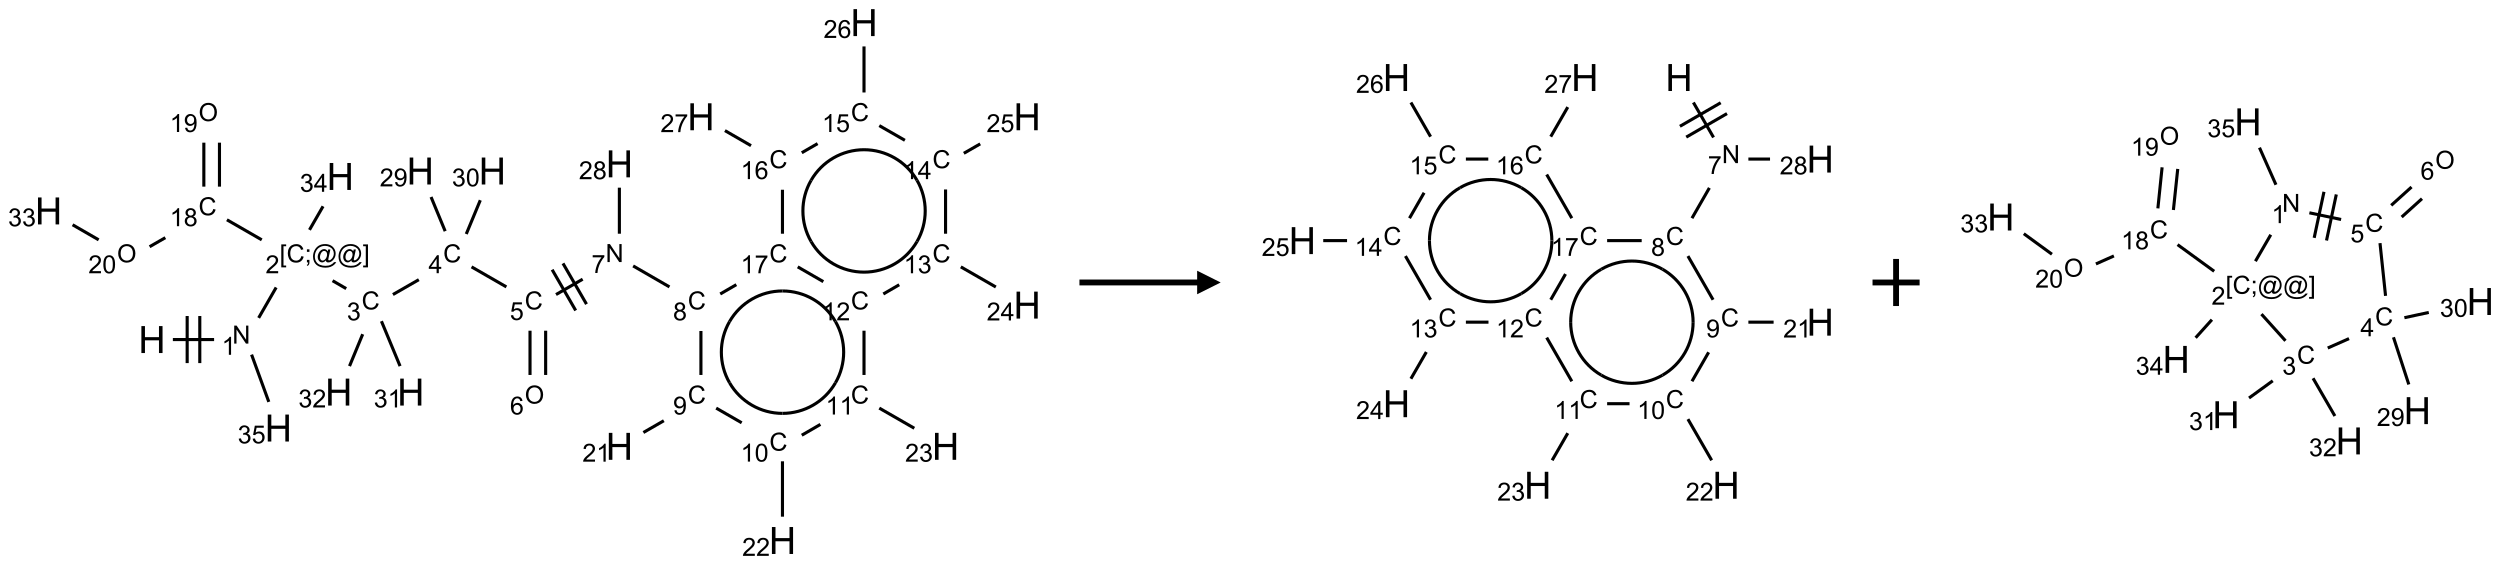 <?xml version="1.0" encoding="UTF-8"?>
<svg xmlns="http://www.w3.org/2000/svg" xmlns:xlink="http://www.w3.org/1999/xlink" width="1062" height="240" viewBox="0 0 1062 240">
<defs>
<g>
<g id="glyph-0-0">
<path d="M 2 0 L 2 -10 L 10 -10 L 10 0 Z M 2.25 -0.25 L 9.75 -0.25 L 9.75 -9.75 L 2.25 -9.75 Z M 2.25 -0.25 "/>
</g>
<g id="glyph-0-1">
<path d="M 1.281 0 L 1.281 -11.453 L 2.797 -11.453 L 2.797 -6.75 L 8.75 -6.75 L 8.75 -11.453 L 10.266 -11.453 L 10.266 0 L 8.75 0 L 8.75 -5.398 L 2.797 -5.398 L 2.797 0 Z M 1.281 0 "/>
</g>
<g id="glyph-1-0">
<path d="M 1.332 0 L 1.332 -6.668 L 6.668 -6.668 L 6.668 0 Z M 1.5 -0.168 L 6.5 -0.168 L 6.5 -6.5 L 1.5 -6.5 Z M 1.5 -0.168 "/>
</g>
<g id="glyph-1-1">
<path d="M 0.812 0 L 0.812 -7.637 L 1.848 -7.637 L 5.859 -1.641 L 5.859 -7.637 L 6.828 -7.637 L 6.828 0 L 5.793 0 L 1.781 -6 L 1.781 0 Z M 0.812 0 "/>
</g>
<g id="glyph-1-2">
<path d="M 3.973 0 L 3.035 0 L 3.035 -5.973 C 2.809 -5.758 2.516 -5.543 2.148 -5.328 C 1.781 -5.113 1.453 -4.953 1.16 -4.844 L 1.16 -5.75 C 1.684 -5.996 2.145 -6.297 2.535 -6.645 C 2.93 -6.996 3.207 -7.336 3.371 -7.668 L 3.973 -7.668 Z M 3.973 0 "/>
</g>
<g id="glyph-1-3">
<path d="M 0.723 2.121 L 0.723 -7.637 L 2.793 -7.637 L 2.793 -6.859 L 1.66 -6.859 L 1.66 1.344 L 2.793 1.344 L 2.793 2.121 Z M 0.723 2.121 "/>
</g>
<g id="glyph-1-4">
<path d="M 6.27 -2.676 L 7.281 -2.422 C 7.07 -1.594 6.688 -0.961 6.137 -0.523 C 5.586 -0.086 4.914 0.129 4.121 0.129 C 3.297 0.129 2.629 -0.039 2.113 -0.371 C 1.598 -0.707 1.203 -1.191 0.934 -1.828 C 0.664 -2.465 0.531 -3.145 0.531 -3.875 C 0.531 -4.672 0.684 -5.363 0.988 -5.957 C 1.293 -6.547 1.723 -6.996 2.285 -7.305 C 2.844 -7.613 3.461 -7.766 4.137 -7.766 C 4.898 -7.766 5.543 -7.57 6.062 -7.184 C 6.582 -6.793 6.945 -6.246 7.152 -5.543 L 6.156 -5.309 C 5.98 -5.863 5.723 -6.266 5.387 -6.52 C 5.051 -6.773 4.625 -6.902 4.113 -6.902 C 3.527 -6.902 3.039 -6.762 2.645 -6.48 C 2.25 -6.199 1.973 -5.82 1.812 -5.348 C 1.652 -4.871 1.574 -4.383 1.574 -3.879 C 1.574 -3.23 1.668 -2.664 1.855 -2.18 C 2.047 -1.695 2.34 -1.332 2.738 -1.094 C 3.137 -0.855 3.57 -0.734 4.035 -0.734 C 4.602 -0.734 5.082 -0.898 5.473 -1.223 C 5.867 -1.551 6.133 -2.035 6.27 -2.676 Z M 6.27 -2.676 "/>
</g>
<g id="glyph-1-5">
<path d="M 0.949 -4.465 L 0.949 -5.531 L 2.016 -5.531 L 2.016 -4.465 Z M 0.949 0 L 0.949 -1.066 L 2.016 -1.066 L 2.016 0 C 2.016 0.391 1.945 0.711 1.809 0.949 C 1.668 1.191 1.449 1.379 1.145 1.512 L 0.887 1.109 C 1.082 1.023 1.23 0.895 1.324 0.727 C 1.418 0.559 1.469 0.316 1.48 0 Z M 0.949 0 "/>
</g>
<g id="glyph-1-6">
<path d="M 6.047 -0.848 C 5.82 -0.59 5.57 -0.379 5.289 -0.223 C 5.008 -0.062 4.73 0.016 4.449 0.016 C 4.141 0.016 3.84 -0.074 3.547 -0.254 C 3.254 -0.434 3.02 -0.715 2.836 -1.09 C 2.652 -1.465 2.562 -1.875 2.562 -2.324 C 2.562 -2.875 2.703 -3.43 2.988 -3.98 C 3.27 -4.535 3.621 -4.953 4.043 -5.23 C 4.461 -5.508 4.871 -5.645 5.266 -5.645 C 5.566 -5.645 5.855 -5.566 6.129 -5.41 C 6.402 -5.25 6.641 -5.012 6.84 -4.688 L 7.016 -5.496 L 7.949 -5.496 L 7.199 -2 C 7.094 -1.516 7.043 -1.246 7.043 -1.191 C 7.043 -1.098 7.078 -1.02 7.148 -0.949 C 7.219 -0.883 7.305 -0.848 7.406 -0.848 C 7.59 -0.848 7.832 -0.953 8.129 -1.168 C 8.527 -1.445 8.84 -1.816 9.07 -2.285 C 9.301 -2.75 9.418 -3.234 9.418 -3.73 C 9.418 -4.309 9.27 -4.852 8.973 -5.355 C 8.676 -5.859 8.23 -6.262 7.645 -6.562 C 7.055 -6.863 6.406 -7.016 5.691 -7.016 C 4.879 -7.016 4.137 -6.824 3.465 -6.445 C 2.793 -6.066 2.273 -5.52 1.902 -4.809 C 1.535 -4.098 1.348 -3.34 1.348 -2.527 C 1.348 -1.676 1.535 -0.941 1.902 -0.328 C 2.273 0.285 2.809 0.742 3.508 1.035 C 4.207 1.328 4.984 1.473 5.832 1.473 C 6.742 1.473 7.504 1.32 8.121 1.016 C 8.734 0.711 9.195 0.34 9.5 -0.098 L 10.441 -0.098 C 10.266 0.266 9.961 0.637 9.531 1.016 C 9.102 1.395 8.59 1.695 7.996 1.914 C 7.402 2.133 6.688 2.246 5.848 2.246 C 5.078 2.246 4.367 2.145 3.715 1.949 C 3.066 1.75 2.512 1.453 2.051 1.055 C 1.594 0.656 1.25 0.199 1.016 -0.316 C 0.723 -0.973 0.578 -1.684 0.578 -2.441 C 0.578 -3.289 0.75 -4.098 1.098 -4.863 C 1.523 -5.805 2.125 -6.527 2.902 -7.027 C 3.684 -7.527 4.629 -7.777 5.738 -7.777 C 6.602 -7.777 7.375 -7.602 8.059 -7.246 C 8.746 -6.895 9.285 -6.371 9.684 -5.672 C 10.02 -5.07 10.188 -4.418 10.188 -3.715 C 10.188 -2.707 9.832 -1.812 9.125 -1.031 C 8.492 -0.328 7.801 0.02 7.051 0.02 C 6.812 0.02 6.617 -0.016 6.473 -0.09 C 6.324 -0.16 6.215 -0.266 6.145 -0.402 C 6.102 -0.488 6.066 -0.637 6.047 -0.848 Z M 3.527 -2.262 C 3.527 -1.785 3.641 -1.414 3.863 -1.152 C 4.09 -0.887 4.348 -0.754 4.641 -0.754 C 4.836 -0.754 5.039 -0.812 5.254 -0.93 C 5.469 -1.047 5.676 -1.219 5.871 -1.449 C 6.066 -1.676 6.23 -1.969 6.355 -2.32 C 6.48 -2.672 6.543 -3.027 6.543 -3.379 C 6.543 -3.852 6.426 -4.219 6.191 -4.48 C 5.957 -4.738 5.672 -4.871 5.332 -4.871 C 5.109 -4.871 4.902 -4.812 4.707 -4.699 C 4.512 -4.586 4.32 -4.406 4.137 -4.156 C 3.953 -3.906 3.805 -3.602 3.691 -3.246 C 3.582 -2.887 3.527 -2.559 3.527 -2.262 Z M 3.527 -2.262 "/>
</g>
<g id="glyph-1-7">
<path d="M 2.27 2.121 L 0.203 2.121 L 0.203 1.344 L 1.332 1.344 L 1.332 -6.859 L 0.203 -6.859 L 0.203 -7.637 L 2.27 -7.637 Z M 2.27 2.121 "/>
</g>
<g id="glyph-1-8">
<path d="M 5.371 -0.902 L 5.371 0 L 0.324 0 C 0.316 -0.227 0.352 -0.441 0.434 -0.652 C 0.562 -0.996 0.766 -1.332 1.051 -1.668 C 1.332 -2 1.742 -2.387 2.277 -2.824 C 3.105 -3.504 3.668 -4.043 3.957 -4.441 C 4.25 -4.84 4.395 -5.215 4.395 -5.566 C 4.395 -5.938 4.262 -6.254 3.996 -6.508 C 3.73 -6.762 3.387 -6.891 2.957 -6.891 C 2.508 -6.891 2.145 -6.754 1.875 -6.484 C 1.605 -6.215 1.469 -5.84 1.465 -5.359 L 0.5 -5.457 C 0.566 -6.176 0.812 -6.727 1.246 -7.102 C 1.676 -7.477 2.254 -7.668 2.98 -7.668 C 3.711 -7.668 4.293 -7.465 4.719 -7.059 C 5.145 -6.652 5.359 -6.148 5.359 -5.547 C 5.359 -5.242 5.297 -4.941 5.172 -4.645 C 5.047 -4.352 4.84 -4.039 4.551 -3.715 C 4.262 -3.387 3.777 -2.938 3.105 -2.371 C 2.543 -1.898 2.18 -1.578 2.02 -1.41 C 1.859 -1.242 1.73 -1.07 1.625 -0.902 Z M 5.371 -0.902 "/>
</g>
<g id="glyph-1-9">
<path d="M 0.449 -2.016 L 1.387 -2.141 C 1.492 -1.609 1.676 -1.227 1.934 -0.992 C 2.191 -0.758 2.508 -0.641 2.879 -0.641 C 3.32 -0.641 3.695 -0.793 3.996 -1.098 C 4.301 -1.402 4.453 -1.781 4.453 -2.234 C 4.453 -2.664 4.312 -3.02 4.031 -3.301 C 3.75 -3.578 3.391 -3.719 2.957 -3.719 C 2.781 -3.719 2.562 -3.684 2.297 -3.613 L 2.402 -4.438 C 2.465 -4.43 2.516 -4.426 2.551 -4.426 C 2.949 -4.426 3.312 -4.531 3.629 -4.738 C 3.949 -4.949 4.109 -5.27 4.109 -5.703 C 4.109 -6.047 3.992 -6.332 3.762 -6.559 C 3.527 -6.785 3.227 -6.895 2.859 -6.895 C 2.496 -6.895 2.191 -6.781 1.949 -6.551 C 1.707 -6.324 1.547 -5.98 1.48 -5.52 L 0.543 -5.688 C 0.656 -6.316 0.918 -6.805 1.324 -7.148 C 1.73 -7.492 2.234 -7.668 2.84 -7.668 C 3.254 -7.668 3.641 -7.578 3.988 -7.398 C 4.34 -7.219 4.609 -6.977 4.793 -6.668 C 4.98 -6.359 5.074 -6.031 5.074 -5.684 C 5.074 -5.352 4.984 -5.051 4.809 -4.781 C 4.629 -4.512 4.367 -4.297 4.02 -4.137 C 4.473 -4.031 4.824 -3.816 5.074 -3.488 C 5.324 -3.16 5.449 -2.75 5.449 -2.254 C 5.449 -1.59 5.203 -1.023 4.719 -0.559 C 4.234 -0.098 3.617 0.137 2.875 0.137 C 2.203 0.137 1.648 -0.062 1.207 -0.465 C 0.762 -0.863 0.512 -1.379 0.449 -2.016 Z M 0.449 -2.016 "/>
</g>
<g id="glyph-1-10">
<path d="M 3.449 0 L 3.449 -1.828 L 0.137 -1.828 L 0.137 -2.688 L 3.621 -7.637 L 4.387 -7.637 L 4.387 -2.688 L 5.418 -2.688 L 5.418 -1.828 L 4.387 -1.828 L 4.387 0 Z M 3.449 -2.688 L 3.449 -6.129 L 1.059 -2.688 Z M 3.449 -2.688 "/>
</g>
<g id="glyph-1-11">
<path d="M 0.441 -2 L 1.426 -2.082 C 1.5 -1.605 1.668 -1.242 1.934 -1.004 C 2.199 -0.762 2.52 -0.641 2.895 -0.641 C 3.348 -0.641 3.73 -0.812 4.043 -1.152 C 4.355 -1.492 4.512 -1.941 4.512 -2.504 C 4.512 -3.039 4.359 -3.461 4.059 -3.77 C 3.758 -4.078 3.367 -4.234 2.879 -4.234 C 2.578 -4.234 2.305 -4.164 2.062 -4.027 C 1.82 -3.891 1.629 -3.715 1.488 -3.496 L 0.609 -3.609 L 1.348 -7.531 L 5.145 -7.531 L 5.145 -6.637 L 2.098 -6.637 L 1.688 -4.582 C 2.145 -4.902 2.625 -5.062 3.129 -5.062 C 3.797 -5.062 4.359 -4.832 4.816 -4.371 C 5.277 -3.91 5.504 -3.312 5.504 -2.59 C 5.504 -1.898 5.305 -1.301 4.902 -0.797 C 4.41 -0.18 3.742 0.129 2.895 0.129 C 2.199 0.129 1.633 -0.062 1.195 -0.453 C 0.758 -0.844 0.504 -1.359 0.441 -2 Z M 0.441 -2 "/>
</g>
<g id="glyph-1-12">
<path d="M 0.516 -3.719 C 0.516 -4.984 0.855 -5.977 1.535 -6.695 C 2.215 -7.414 3.094 -7.77 4.172 -7.77 C 4.875 -7.77 5.512 -7.602 6.078 -7.266 C 6.645 -6.93 7.074 -6.461 7.371 -5.855 C 7.668 -5.254 7.816 -4.57 7.816 -3.809 C 7.816 -3.035 7.66 -2.34 7.348 -1.73 C 7.035 -1.117 6.594 -0.656 6.02 -0.34 C 5.449 -0.027 4.828 0.129 4.168 0.129 C 3.449 0.129 2.805 -0.043 2.238 -0.391 C 1.672 -0.738 1.246 -1.211 0.953 -1.812 C 0.66 -2.414 0.516 -3.047 0.516 -3.719 Z M 1.559 -3.703 C 1.559 -2.781 1.805 -2.059 2.301 -1.527 C 2.793 -1 3.414 -0.734 4.16 -0.734 C 4.922 -0.734 5.547 -1 6.039 -1.535 C 6.531 -2.07 6.777 -2.828 6.777 -3.812 C 6.777 -4.434 6.672 -4.977 6.461 -5.441 C 6.25 -5.902 5.945 -6.262 5.539 -6.52 C 5.133 -6.773 4.68 -6.902 4.176 -6.902 C 3.461 -6.902 2.848 -6.656 2.332 -6.164 C 1.816 -5.672 1.559 -4.852 1.559 -3.703 Z M 1.559 -3.703 "/>
</g>
<g id="glyph-1-13">
<path d="M 5.309 -5.766 L 4.375 -5.691 C 4.293 -6.059 4.172 -6.328 4.02 -6.496 C 3.766 -6.762 3.453 -6.895 3.082 -6.895 C 2.785 -6.895 2.523 -6.812 2.297 -6.645 C 2 -6.43 1.77 -6.117 1.598 -5.703 C 1.43 -5.289 1.34 -4.703 1.332 -3.938 C 1.559 -4.281 1.836 -4.535 2.16 -4.703 C 2.488 -4.871 2.828 -4.953 3.188 -4.953 C 3.812 -4.953 4.344 -4.723 4.785 -4.262 C 5.223 -3.801 5.441 -3.207 5.441 -2.48 C 5.441 -2 5.34 -1.555 5.133 -1.145 C 4.926 -0.73 4.641 -0.418 4.281 -0.199 C 3.922 0.02 3.512 0.129 3.051 0.129 C 2.27 0.129 1.633 -0.156 1.141 -0.73 C 0.648 -1.305 0.402 -2.254 0.402 -3.574 C 0.402 -5.051 0.672 -6.121 1.219 -6.793 C 1.695 -7.375 2.336 -7.668 3.141 -7.668 C 3.742 -7.668 4.234 -7.5 4.617 -7.16 C 5 -6.824 5.23 -6.359 5.309 -5.766 Z M 1.48 -2.473 C 1.48 -2.152 1.547 -1.844 1.684 -1.547 C 1.82 -1.25 2.016 -1.027 2.262 -0.871 C 2.508 -0.719 2.766 -0.641 3.035 -0.641 C 3.434 -0.641 3.773 -0.801 4.059 -1.121 C 4.344 -1.441 4.484 -1.875 4.484 -2.422 C 4.484 -2.949 4.344 -3.367 4.062 -3.668 C 3.781 -3.973 3.426 -4.125 3 -4.125 C 2.578 -4.125 2.219 -3.973 1.922 -3.668 C 1.625 -3.363 1.48 -2.969 1.48 -2.473 Z M 1.48 -2.473 "/>
</g>
<g id="glyph-1-14">
<path d="M 0.504 -6.637 L 0.504 -7.535 L 5.449 -7.535 L 5.449 -6.809 C 4.961 -6.289 4.48 -5.602 4.004 -4.746 C 3.527 -3.887 3.156 -3.004 2.895 -2.098 C 2.707 -1.461 2.59 -0.762 2.535 0 L 1.574 0 C 1.582 -0.602 1.703 -1.328 1.926 -2.176 C 2.152 -3.027 2.477 -3.848 2.898 -4.637 C 3.32 -5.426 3.77 -6.094 4.246 -6.637 Z M 0.504 -6.637 "/>
</g>
<g id="glyph-1-15">
<path d="M 1.887 -4.141 C 1.496 -4.281 1.207 -4.484 1.02 -4.75 C 0.832 -5.016 0.738 -5.328 0.738 -5.699 C 0.738 -6.254 0.938 -6.719 1.34 -7.098 C 1.738 -7.477 2.27 -7.668 2.934 -7.668 C 3.598 -7.668 4.137 -7.473 4.543 -7.086 C 4.949 -6.699 5.152 -6.227 5.152 -5.672 C 5.152 -5.316 5.059 -5.008 4.871 -4.746 C 4.688 -4.484 4.406 -4.281 4.027 -4.141 C 4.496 -3.988 4.852 -3.742 5.098 -3.402 C 5.34 -3.062 5.465 -2.656 5.465 -2.184 C 5.465 -1.531 5.234 -0.98 4.77 -0.535 C 4.309 -0.09 3.703 0.129 2.949 0.129 C 2.195 0.129 1.586 -0.094 1.125 -0.539 C 0.664 -0.984 0.434 -1.543 0.434 -2.207 C 0.434 -2.703 0.559 -3.121 0.809 -3.457 C 1.062 -3.793 1.422 -4.02 1.887 -4.141 Z M 1.699 -5.73 C 1.699 -5.367 1.812 -5.074 2.047 -4.844 C 2.281 -4.613 2.582 -4.5 2.953 -4.5 C 3.312 -4.5 3.609 -4.613 3.84 -4.84 C 4.07 -5.066 4.188 -5.348 4.188 -5.676 C 4.188 -6.02 4.07 -6.309 3.832 -6.543 C 3.594 -6.777 3.297 -6.895 2.941 -6.895 C 2.586 -6.895 2.289 -6.781 2.051 -6.551 C 1.816 -6.324 1.699 -6.047 1.699 -5.73 Z M 1.395 -2.203 C 1.395 -1.938 1.461 -1.676 1.586 -1.426 C 1.711 -1.176 1.902 -0.984 2.152 -0.848 C 2.402 -0.711 2.672 -0.641 2.957 -0.641 C 3.406 -0.641 3.777 -0.785 4.066 -1.074 C 4.359 -1.363 4.504 -1.727 4.504 -2.172 C 4.504 -2.625 4.355 -2.996 4.055 -3.293 C 3.754 -3.586 3.379 -3.734 2.926 -3.734 C 2.484 -3.734 2.121 -3.59 1.832 -3.297 C 1.543 -3.004 1.395 -2.641 1.395 -2.203 Z M 1.395 -2.203 "/>
</g>
<g id="glyph-1-16">
<path d="M 0.582 -1.766 L 1.484 -1.848 C 1.562 -1.426 1.707 -1.117 1.922 -0.926 C 2.137 -0.734 2.414 -0.641 2.75 -0.641 C 3.039 -0.641 3.289 -0.707 3.508 -0.84 C 3.727 -0.973 3.902 -1.148 4.043 -1.367 C 4.18 -1.586 4.297 -1.887 4.391 -2.262 C 4.484 -2.637 4.531 -3.016 4.531 -3.406 C 4.531 -3.449 4.531 -3.512 4.527 -3.594 C 4.34 -3.297 4.082 -3.055 3.758 -2.867 C 3.434 -2.68 3.082 -2.59 2.703 -2.59 C 2.07 -2.59 1.535 -2.816 1.098 -3.277 C 0.66 -3.734 0.441 -4.34 0.441 -5.09 C 0.441 -5.863 0.672 -6.484 1.129 -6.957 C 1.586 -7.43 2.156 -7.668 2.844 -7.668 C 3.34 -7.668 3.793 -7.531 4.207 -7.266 C 4.617 -7 4.93 -6.617 5.145 -6.121 C 5.355 -5.629 5.465 -4.91 5.465 -3.973 C 5.465 -2.996 5.359 -2.223 5.145 -1.645 C 4.934 -1.066 4.617 -0.625 4.199 -0.324 C 3.781 -0.02 3.293 0.129 2.73 0.129 C 2.133 0.129 1.645 -0.035 1.266 -0.367 C 0.887 -0.699 0.66 -1.164 0.582 -1.766 Z M 4.422 -5.137 C 4.422 -5.676 4.277 -6.102 3.992 -6.418 C 3.707 -6.734 3.359 -6.891 2.957 -6.891 C 2.543 -6.891 2.18 -6.719 1.871 -6.379 C 1.562 -6.039 1.406 -5.598 1.406 -5.059 C 1.406 -4.57 1.555 -4.176 1.848 -3.871 C 2.141 -3.566 2.5 -3.418 2.934 -3.418 C 3.367 -3.418 3.723 -3.57 4.004 -3.871 C 4.281 -4.176 4.422 -4.598 4.422 -5.137 Z M 4.422 -5.137 "/>
</g>
<g id="glyph-1-17">
<path d="M 0.441 -3.766 C 0.441 -4.668 0.535 -5.395 0.723 -5.945 C 0.906 -6.496 1.184 -6.922 1.551 -7.219 C 1.918 -7.516 2.375 -7.668 2.934 -7.668 C 3.344 -7.668 3.703 -7.586 4.012 -7.418 C 4.32 -7.254 4.574 -7.016 4.777 -6.707 C 4.977 -6.395 5.137 -6.016 5.25 -5.57 C 5.363 -5.125 5.422 -4.523 5.422 -3.766 C 5.422 -2.871 5.328 -2.148 5.145 -1.598 C 4.961 -1.047 4.688 -0.621 4.32 -0.32 C 3.953 -0.02 3.492 0.129 2.934 0.129 C 2.195 0.129 1.617 -0.133 1.199 -0.66 C 0.695 -1.297 0.441 -2.332 0.441 -3.766 Z M 1.406 -3.766 C 1.406 -2.512 1.555 -1.68 1.848 -1.262 C 2.141 -0.848 2.5 -0.641 2.934 -0.641 C 3.363 -0.641 3.727 -0.848 4.02 -1.266 C 4.312 -1.684 4.457 -2.516 4.457 -3.766 C 4.457 -5.023 4.312 -5.859 4.02 -6.27 C 3.727 -6.684 3.359 -6.891 2.922 -6.891 C 2.492 -6.891 2.148 -6.707 1.891 -6.344 C 1.566 -5.879 1.406 -5.02 1.406 -3.766 Z M 1.406 -3.766 "/>
</g>
</g>
</defs>
<path fill="none" stroke-width="0.033" stroke-linecap="butt" stroke-linejoin="miter" stroke="rgb(0%, 0%, 0%)" stroke-opacity="1" stroke-miterlimit="10" d="M 1.32 3.366 L 1.758 3.366 " transform="matrix(40, 0, 0, 40, 20.631, 9.604)"/>
<path fill="none" stroke-width="0.033" stroke-linecap="butt" stroke-linejoin="miter" stroke="rgb(0%, 0%, 0%)" stroke-opacity="1" stroke-miterlimit="10" d="M 1.606 3.616 L 1.606 3.116 " transform="matrix(40, 0, 0, 40, 20.631, 9.604)"/>
<path fill="none" stroke-width="0.033" stroke-linecap="butt" stroke-linejoin="miter" stroke="rgb(0%, 0%, 0%)" stroke-opacity="1" stroke-miterlimit="10" d="M 1.472 3.616 L 1.472 3.116 " transform="matrix(40, 0, 0, 40, 20.631, 9.604)"/>
<path fill="none" stroke-width="0.033" stroke-linecap="butt" stroke-linejoin="miter" stroke="rgb(0%, 0%, 0%)" stroke-opacity="1" stroke-miterlimit="10" d="M 2.231 3.136 L 2.417 2.813 " transform="matrix(40, 0, 0, 40, 20.631, 9.604)"/>
<path fill="none" stroke-width="0.033" stroke-linecap="butt" stroke-linejoin="miter" stroke="rgb(0%, 0%, 0%)" stroke-opacity="1" stroke-miterlimit="10" d="M 3.016 2.741 L 3.161 2.825 " transform="matrix(40, 0, 0, 40, 20.631, 9.604)"/>
<path fill="none" stroke-width="0.033" stroke-linecap="butt" stroke-linejoin="miter" stroke="rgb(0%, 0%, 0%)" stroke-opacity="1" stroke-miterlimit="10" d="M 3.657 2.888 L 3.932 2.73 " transform="matrix(40, 0, 0, 40, 20.631, 9.604)"/>
<path fill="none" stroke-width="0.033" stroke-linecap="butt" stroke-linejoin="miter" stroke="rgb(0%, 0%, 0%)" stroke-opacity="1" stroke-miterlimit="10" d="M 4.492 2.594 L 4.862 2.807 " transform="matrix(40, 0, 0, 40, 20.631, 9.604)"/>
<path fill="none" stroke-width="0.033" stroke-linecap="butt" stroke-linejoin="miter" stroke="rgb(0%, 0%, 0%)" stroke-opacity="1" stroke-miterlimit="10" d="M 5.113 3.272 L 5.113 3.742 " transform="matrix(40, 0, 0, 40, 20.631, 9.604)"/>
<path fill="none" stroke-width="0.033" stroke-linecap="butt" stroke-linejoin="miter" stroke="rgb(0%, 0%, 0%)" stroke-opacity="1" stroke-miterlimit="10" d="M 5.279 3.272 L 5.279 3.742 " transform="matrix(40, 0, 0, 40, 20.631, 9.604)"/>
<path fill="none" stroke-width="0.033" stroke-linecap="butt" stroke-linejoin="miter" stroke="rgb(0%, 0%, 0%)" stroke-opacity="1" stroke-miterlimit="10" d="M 5.389 2.888 L 5.672 2.725 " transform="matrix(40, 0, 0, 40, 20.631, 9.604)"/>
<path fill="none" stroke-width="0.033" stroke-linecap="butt" stroke-linejoin="miter" stroke="rgb(0%, 0%, 0%)" stroke-opacity="1" stroke-miterlimit="10" d="M 5.713 2.99 L 5.463 2.557 " transform="matrix(40, 0, 0, 40, 20.631, 9.604)"/>
<path fill="none" stroke-width="0.033" stroke-linecap="butt" stroke-linejoin="miter" stroke="rgb(0%, 0%, 0%)" stroke-opacity="1" stroke-miterlimit="10" d="M 5.598 3.057 L 5.348 2.624 " transform="matrix(40, 0, 0, 40, 20.631, 9.604)"/>
<path fill="none" stroke-width="0.033" stroke-linecap="butt" stroke-linejoin="miter" stroke="rgb(0%, 0%, 0%)" stroke-opacity="1" stroke-miterlimit="10" d="M 6.208 2.584 L 6.594 2.807 " transform="matrix(40, 0, 0, 40, 20.631, 9.604)"/>
<path fill="none" stroke-width="0.033" stroke-linecap="butt" stroke-linejoin="miter" stroke="rgb(0%, 0%, 0%)" stroke-opacity="1" stroke-miterlimit="10" d="M 6.928 3.275 L 6.928 3.742 " transform="matrix(40, 0, 0, 40, 20.631, 9.604)"/>
<path fill="none" stroke-width="0.033" stroke-linecap="butt" stroke-linejoin="miter" stroke="rgb(0%, 0%, 0%)" stroke-opacity="1" stroke-miterlimit="10" d="M 6.534 4.228 L 6.317 4.353 " transform="matrix(40, 0, 0, 40, 20.631, 9.604)"/>
<path fill="none" stroke-width="0.033" stroke-linecap="butt" stroke-linejoin="miter" stroke="rgb(0%, 0%, 0%)" stroke-opacity="1" stroke-miterlimit="10" d="M 7.09 4.094 L 7.361 4.25 " transform="matrix(40, 0, 0, 40, 20.631, 9.604)"/>
<path fill="none" stroke-width="0.033" stroke-linecap="butt" stroke-linejoin="miter" stroke="rgb(0%, 0%, 0%)" stroke-opacity="1" stroke-miterlimit="10" d="M 7.794 4.659 L 7.794 5.247 " transform="matrix(40, 0, 0, 40, 20.631, 9.604)"/>
<path fill="none" stroke-width="0.033" stroke-linecap="butt" stroke-linejoin="miter" stroke="rgb(0%, 0%, 0%)" stroke-opacity="1" stroke-miterlimit="10" d="M 7.999 4.382 L 8.197 4.267 " transform="matrix(40, 0, 0, 40, 20.631, 9.604)"/>
<path fill="none" stroke-width="0.033" stroke-linecap="butt" stroke-linejoin="miter" stroke="rgb(0%, 0%, 0%)" stroke-opacity="1" stroke-miterlimit="10" d="M 8.822 4.094 L 9.194 4.308 " transform="matrix(40, 0, 0, 40, 20.631, 9.604)"/>
<path fill="none" stroke-width="0.033" stroke-linecap="butt" stroke-linejoin="miter" stroke="rgb(0%, 0%, 0%)" stroke-opacity="1" stroke-miterlimit="10" d="M 8.66 3.742 L 8.66 3.272 " transform="matrix(40, 0, 0, 40, 20.631, 9.604)"/>
<path fill="none" stroke-width="0.033" stroke-linecap="butt" stroke-linejoin="miter" stroke="rgb(0%, 0%, 0%)" stroke-opacity="1" stroke-miterlimit="10" d="M 8.865 2.882 L 9.034 2.784 " transform="matrix(40, 0, 0, 40, 20.631, 9.604)"/>
<path fill="none" stroke-width="0.033" stroke-linecap="butt" stroke-linejoin="miter" stroke="rgb(0%, 0%, 0%)" stroke-opacity="1" stroke-miterlimit="10" d="M 9.688 2.594 L 10.06 2.808 " transform="matrix(40, 0, 0, 40, 20.631, 9.604)"/>
<path fill="none" stroke-width="0.033" stroke-linecap="butt" stroke-linejoin="miter" stroke="rgb(0%, 0%, 0%)" stroke-opacity="1" stroke-miterlimit="10" d="M 9.526 2.242 L 9.526 1.772 " transform="matrix(40, 0, 0, 40, 20.631, 9.604)"/>
<path fill="none" stroke-width="0.033" stroke-linecap="butt" stroke-linejoin="miter" stroke="rgb(0%, 0%, 0%)" stroke-opacity="1" stroke-miterlimit="10" d="M 9.72 1.388 L 9.894 1.288 " transform="matrix(40, 0, 0, 40, 20.631, 9.604)"/>
<path fill="none" stroke-width="0.033" stroke-linecap="butt" stroke-linejoin="miter" stroke="rgb(0%, 0%, 0%)" stroke-opacity="1" stroke-miterlimit="10" d="M 9.094 1.25 L 8.822 1.094 " transform="matrix(40, 0, 0, 40, 20.631, 9.604)"/>
<path fill="none" stroke-width="0.033" stroke-linecap="butt" stroke-linejoin="miter" stroke="rgb(0%, 0%, 0%)" stroke-opacity="1" stroke-miterlimit="10" d="M 8.66 0.742 L 8.66 0.253 " transform="matrix(40, 0, 0, 40, 20.631, 9.604)"/>
<path fill="none" stroke-width="0.033" stroke-linecap="butt" stroke-linejoin="miter" stroke="rgb(0%, 0%, 0%)" stroke-opacity="1" stroke-miterlimit="10" d="M 8.167 1.285 L 7.999 1.382 " transform="matrix(40, 0, 0, 40, 20.631, 9.604)"/>
<path fill="none" stroke-width="0.033" stroke-linecap="butt" stroke-linejoin="miter" stroke="rgb(0%, 0%, 0%)" stroke-opacity="1" stroke-miterlimit="10" d="M 7.46 1.307 L 7.183 1.147 " transform="matrix(40, 0, 0, 40, 20.631, 9.604)"/>
<path fill="none" stroke-width="0.033" stroke-linecap="butt" stroke-linejoin="miter" stroke="rgb(0%, 0%, 0%)" stroke-opacity="1" stroke-miterlimit="10" d="M 7.794 1.775 L 7.794 2.242 " transform="matrix(40, 0, 0, 40, 20.631, 9.604)"/>
<path fill="none" stroke-width="0.033" stroke-linecap="butt" stroke-linejoin="miter" stroke="rgb(0%, 0%, 0%)" stroke-opacity="1" stroke-miterlimit="10" d="M 7.304 2.783 L 7.133 2.882 " transform="matrix(40, 0, 0, 40, 20.631, 9.604)"/>
<path fill="none" stroke-width="0.033" stroke-linecap="butt" stroke-linejoin="miter" stroke="rgb(0%, 0%, 0%)" stroke-opacity="1" stroke-miterlimit="10" d="M 7.956 2.594 L 8.228 2.751 " transform="matrix(40, 0, 0, 40, 20.631, 9.604)"/>
<path fill="none" stroke-width="0.033" stroke-linecap="butt" stroke-linejoin="miter" stroke="rgb(0%, 0%, 0%)" stroke-opacity="1" stroke-miterlimit="10" d="M 6.062 2.242 L 6.062 1.753 " transform="matrix(40, 0, 0, 40, 20.631, 9.604)"/>
<path fill="none" stroke-width="0.033" stroke-linecap="butt" stroke-linejoin="miter" stroke="rgb(0%, 0%, 0%)" stroke-opacity="1" stroke-miterlimit="10" d="M 4.212 2.215 L 4.062 1.852 " transform="matrix(40, 0, 0, 40, 20.631, 9.604)"/>
<path fill="none" stroke-width="0.033" stroke-linecap="butt" stroke-linejoin="miter" stroke="rgb(0%, 0%, 0%)" stroke-opacity="1" stroke-miterlimit="10" d="M 4.436 2.245 L 4.585 1.886 " transform="matrix(40, 0, 0, 40, 20.631, 9.604)"/>
<path fill="none" stroke-width="0.033" stroke-linecap="butt" stroke-linejoin="miter" stroke="rgb(0%, 0%, 0%)" stroke-opacity="1" stroke-miterlimit="10" d="M 3.535 3.171 L 3.733 3.648 " transform="matrix(40, 0, 0, 40, 20.631, 9.604)"/>
<path fill="none" stroke-width="0.033" stroke-linecap="butt" stroke-linejoin="miter" stroke="rgb(0%, 0%, 0%)" stroke-opacity="1" stroke-miterlimit="10" d="M 3.336 3.309 L 3.196 3.648 " transform="matrix(40, 0, 0, 40, 20.631, 9.604)"/>
<path fill="none" stroke-width="0.033" stroke-linecap="butt" stroke-linejoin="miter" stroke="rgb(0%, 0%, 0%)" stroke-opacity="1" stroke-miterlimit="10" d="M 2.264 2.307 L 1.894 2.094 " transform="matrix(40, 0, 0, 40, 20.631, 9.604)"/>
<path fill="none" stroke-width="0.033" stroke-linecap="butt" stroke-linejoin="miter" stroke="rgb(0%, 0%, 0%)" stroke-opacity="1" stroke-miterlimit="10" d="M 1.815 1.742 L 1.815 1.275 " transform="matrix(40, 0, 0, 40, 20.631, 9.604)"/>
<path fill="none" stroke-width="0.033" stroke-linecap="butt" stroke-linejoin="miter" stroke="rgb(0%, 0%, 0%)" stroke-opacity="1" stroke-miterlimit="10" d="M 1.649 1.742 L 1.649 1.275 " transform="matrix(40, 0, 0, 40, 20.631, 9.604)"/>
<path fill="none" stroke-width="0.033" stroke-linecap="butt" stroke-linejoin="miter" stroke="rgb(0%, 0%, 0%)" stroke-opacity="1" stroke-miterlimit="10" d="M 1.24 2.284 L 1.073 2.38 " transform="matrix(40, 0, 0, 40, 20.631, 9.604)"/>
<path fill="none" stroke-width="0.033" stroke-linecap="butt" stroke-linejoin="miter" stroke="rgb(0%, 0%, 0%)" stroke-opacity="1" stroke-miterlimit="10" d="M 0.532 2.307 L 0.255 2.147 " transform="matrix(40, 0, 0, 40, 20.631, 9.604)"/>
<path fill="none" stroke-width="0.033" stroke-linecap="butt" stroke-linejoin="miter" stroke="rgb(0%, 0%, 0%)" stroke-opacity="1" stroke-miterlimit="10" d="M 2.771 2.201 L 2.915 1.951 " transform="matrix(40, 0, 0, 40, 20.631, 9.604)"/>
<path fill="none" stroke-width="0.033" stroke-linecap="butt" stroke-linejoin="miter" stroke="rgb(0%, 0%, 0%)" stroke-opacity="1" stroke-miterlimit="10" d="M 2.156 3.526 L 2.339 4.028 " transform="matrix(40, 0, 0, 40, 20.631, 9.604)"/>
<path fill="none" stroke-width="0.033" stroke-linecap="butt" stroke-linejoin="miter" stroke="rgb(0%, 0%, 0%)" stroke-opacity="1" stroke-miterlimit="10" d="M 7.232 3.825 C 7.116 3.624 7.116 3.376 7.232 3.175 " transform="matrix(40, 0, 0, 40, 20.631, 9.604)"/>
<path fill="none" stroke-width="0.033" stroke-linecap="butt" stroke-linejoin="miter" stroke="rgb(0%, 0%, 0%)" stroke-opacity="1" stroke-miterlimit="10" d="M 7.794 4.15 C 7.562 4.15 7.348 4.026 7.232 3.825 " transform="matrix(40, 0, 0, 40, 20.631, 9.604)"/>
<path fill="none" stroke-width="0.033" stroke-linecap="butt" stroke-linejoin="miter" stroke="rgb(0%, 0%, 0%)" stroke-opacity="1" stroke-miterlimit="10" d="M 8.357 3.825 C 8.241 4.026 8.026 4.15 7.794 4.15 " transform="matrix(40, 0, 0, 40, 20.631, 9.604)"/>
<path fill="none" stroke-width="0.033" stroke-linecap="butt" stroke-linejoin="miter" stroke="rgb(0%, 0%, 0%)" stroke-opacity="1" stroke-miterlimit="10" d="M 8.357 3.175 C 8.473 3.376 8.473 3.624 8.357 3.825 " transform="matrix(40, 0, 0, 40, 20.631, 9.604)"/>
<path fill="none" stroke-width="0.033" stroke-linecap="butt" stroke-linejoin="miter" stroke="rgb(0%, 0%, 0%)" stroke-opacity="1" stroke-miterlimit="10" d="M 7.794 2.85 C 8.026 2.85 8.241 2.974 8.357 3.175 " transform="matrix(40, 0, 0, 40, 20.631, 9.604)"/>
<path fill="none" stroke-width="0.033" stroke-linecap="butt" stroke-linejoin="miter" stroke="rgb(0%, 0%, 0%)" stroke-opacity="1" stroke-miterlimit="10" d="M 7.232 3.175 C 7.348 2.974 7.562 2.85 7.794 2.85 " transform="matrix(40, 0, 0, 40, 20.631, 9.604)"/>
<path fill="none" stroke-width="0.033" stroke-linecap="butt" stroke-linejoin="miter" stroke="rgb(0%, 0%, 0%)" stroke-opacity="1" stroke-miterlimit="10" d="M 9.223 2.325 C 9.107 2.526 8.892 2.65 8.66 2.65 " transform="matrix(40, 0, 0, 40, 20.631, 9.604)"/>
<path fill="none" stroke-width="0.033" stroke-linecap="butt" stroke-linejoin="miter" stroke="rgb(0%, 0%, 0%)" stroke-opacity="1" stroke-miterlimit="10" d="M 9.223 1.675 C 9.339 1.876 9.339 2.124 9.223 2.325 " transform="matrix(40, 0, 0, 40, 20.631, 9.604)"/>
<path fill="none" stroke-width="0.033" stroke-linecap="butt" stroke-linejoin="miter" stroke="rgb(0%, 0%, 0%)" stroke-opacity="1" stroke-miterlimit="10" d="M 8.66 1.35 C 8.892 1.35 9.107 1.474 9.223 1.675 " transform="matrix(40, 0, 0, 40, 20.631, 9.604)"/>
<path fill="none" stroke-width="0.033" stroke-linecap="butt" stroke-linejoin="miter" stroke="rgb(0%, 0%, 0%)" stroke-opacity="1" stroke-miterlimit="10" d="M 8.098 1.675 C 8.214 1.474 8.428 1.35 8.66 1.35 " transform="matrix(40, 0, 0, 40, 20.631, 9.604)"/>
<path fill="none" stroke-width="0.033" stroke-linecap="butt" stroke-linejoin="miter" stroke="rgb(0%, 0%, 0%)" stroke-opacity="1" stroke-miterlimit="10" d="M 8.098 2.325 C 7.982 2.124 7.982 1.876 8.098 1.675 " transform="matrix(40, 0, 0, 40, 20.631, 9.604)"/>
<path fill="none" stroke-width="0.033" stroke-linecap="butt" stroke-linejoin="miter" stroke="rgb(0%, 0%, 0%)" stroke-opacity="1" stroke-miterlimit="10" d="M 8.66 2.65 C 8.428 2.65 8.214 2.526 8.098 2.325 " transform="matrix(40, 0, 0, 40, 20.631, 9.604)"/>
<g fill="rgb(0%, 0%, 0%)" fill-opacity="1">
<use xlink:href="#glyph-0-1" x="58.781" y="149.973"/>
</g>
<g fill="rgb(0%, 0%, 0%)" fill-opacity="1">
<use xlink:href="#glyph-1-1" x="98.68" y="145.957"/>
</g>
<g fill="rgb(0%, 0%, 0%)" fill-opacity="1">
<use xlink:href="#glyph-1-2" x="94.184" y="150.727"/>
</g>
<g fill="rgb(0%, 0%, 0%)" fill-opacity="1">
<use xlink:href="#glyph-1-3" x="118.766" y="111.457"/>
<use xlink:href="#glyph-1-4" x="121.729" y="111.457"/>
<use xlink:href="#glyph-1-5" x="129.432" y="111.457"/>
<use xlink:href="#glyph-1-6" x="132.396" y="111.457"/>
<use xlink:href="#glyph-1-6" x="143.224" y="111.457"/>
<use xlink:href="#glyph-1-7" x="154.052" y="111.457"/>
</g>
<g fill="rgb(0%, 0%, 0%)" fill-opacity="1">
<use xlink:href="#glyph-1-8" x="112.789" y="116.086"/>
</g>
<g fill="rgb(0%, 0%, 0%)" fill-opacity="1">
<use xlink:href="#glyph-1-4" x="153.602" y="131.449"/>
</g>
<g fill="rgb(0%, 0%, 0%)" fill-opacity="1">
<use xlink:href="#glyph-1-9" x="147.352" y="136.086"/>
</g>
<g fill="rgb(0%, 0%, 0%)" fill-opacity="1">
<use xlink:href="#glyph-1-4" x="188.242" y="111.449"/>
</g>
<g fill="rgb(0%, 0%, 0%)" fill-opacity="1">
<use xlink:href="#glyph-1-10" x="182.023" y="116.055"/>
</g>
<g fill="rgb(0%, 0%, 0%)" fill-opacity="1">
<use xlink:href="#glyph-1-4" x="222.883" y="131.449"/>
</g>
<g fill="rgb(0%, 0%, 0%)" fill-opacity="1">
<use xlink:href="#glyph-1-11" x="216.574" y="135.953"/>
</g>
<g fill="rgb(0%, 0%, 0%)" fill-opacity="1">
<use xlink:href="#glyph-1-12" x="222.898" y="171.453"/>
</g>
<g fill="rgb(0%, 0%, 0%)" fill-opacity="1">
<use xlink:href="#glyph-1-13" x="216.637" y="176.086"/>
</g>
<g fill="rgb(0%, 0%, 0%)" fill-opacity="1">
<use xlink:href="#glyph-1-1" x="257.242" y="111.316"/>
</g>
<g fill="rgb(0%, 0%, 0%)" fill-opacity="1">
<use xlink:href="#glyph-1-14" x="251.273" y="115.957"/>
</g>
<g fill="rgb(0%, 0%, 0%)" fill-opacity="1">
<use xlink:href="#glyph-1-4" x="292.168" y="131.449"/>
</g>
<g fill="rgb(0%, 0%, 0%)" fill-opacity="1">
<use xlink:href="#glyph-1-15" x="285.898" y="136.086"/>
</g>
<g fill="rgb(0%, 0%, 0%)" fill-opacity="1">
<use xlink:href="#glyph-1-4" x="292.168" y="171.449"/>
</g>
<g fill="rgb(0%, 0%, 0%)" fill-opacity="1">
<use xlink:href="#glyph-1-16" x="285.898" y="176.086"/>
</g>
<g fill="rgb(0%, 0%, 0%)" fill-opacity="1">
<use xlink:href="#glyph-0-1" x="257.344" y="195.332"/>
</g>
<g fill="rgb(0%, 0%, 0%)" fill-opacity="1">
<use xlink:href="#glyph-1-8" x="247.387" y="196.125"/>
<use xlink:href="#glyph-1-2" x="253.319" y="196.125"/>
</g>
<g fill="rgb(0%, 0%, 0%)" fill-opacity="1">
<use xlink:href="#glyph-1-4" x="326.809" y="191.449"/>
</g>
<g fill="rgb(0%, 0%, 0%)" fill-opacity="1">
<use xlink:href="#glyph-1-2" x="314.648" y="196.086"/>
<use xlink:href="#glyph-1-17" x="320.581" y="196.086"/>
</g>
<g fill="rgb(0%, 0%, 0%)" fill-opacity="1">
<use xlink:href="#glyph-0-1" x="326.629" y="235.332"/>
</g>
<g fill="rgb(0%, 0%, 0%)" fill-opacity="1">
<use xlink:href="#glyph-1-8" x="315.273" y="236.125"/>
<use xlink:href="#glyph-1-8" x="321.206" y="236.125"/>
</g>
<g fill="rgb(0%, 0%, 0%)" fill-opacity="1">
<use xlink:href="#glyph-1-4" x="361.449" y="171.449"/>
</g>
<g fill="rgb(0%, 0%, 0%)" fill-opacity="1">
<use xlink:href="#glyph-1-2" x="350.738" y="176.086"/>
<use xlink:href="#glyph-1-2" x="356.671" y="176.086"/>
</g>
<g fill="rgb(0%, 0%, 0%)" fill-opacity="1">
<use xlink:href="#glyph-0-1" x="395.91" y="195.332"/>
</g>
<g fill="rgb(0%, 0%, 0%)" fill-opacity="1">
<use xlink:href="#glyph-1-8" x="384.477" y="196.125"/>
<use xlink:href="#glyph-1-9" x="390.409" y="196.125"/>
</g>
<g fill="rgb(0%, 0%, 0%)" fill-opacity="1">
<use xlink:href="#glyph-1-4" x="361.449" y="131.449"/>
</g>
<g fill="rgb(0%, 0%, 0%)" fill-opacity="1">
<use xlink:href="#glyph-1-2" x="349.34" y="136.086"/>
<use xlink:href="#glyph-1-8" x="355.272" y="136.086"/>
</g>
<g fill="rgb(0%, 0%, 0%)" fill-opacity="1">
<use xlink:href="#glyph-1-4" x="396.09" y="111.449"/>
</g>
<g fill="rgb(0%, 0%, 0%)" fill-opacity="1">
<use xlink:href="#glyph-1-2" x="383.906" y="116.086"/>
<use xlink:href="#glyph-1-9" x="389.839" y="116.086"/>
</g>
<g fill="rgb(0%, 0%, 0%)" fill-opacity="1">
<use xlink:href="#glyph-0-1" x="430.551" y="135.332"/>
</g>
<g fill="rgb(0%, 0%, 0%)" fill-opacity="1">
<use xlink:href="#glyph-1-8" x="419.148" y="136.125"/>
<use xlink:href="#glyph-1-10" x="425.081" y="136.125"/>
</g>
<g fill="rgb(0%, 0%, 0%)" fill-opacity="1">
<use xlink:href="#glyph-1-4" x="396.09" y="71.449"/>
</g>
<g fill="rgb(0%, 0%, 0%)" fill-opacity="1">
<use xlink:href="#glyph-1-2" x="383.938" y="76.086"/>
<use xlink:href="#glyph-1-10" x="389.87" y="76.086"/>
</g>
<g fill="rgb(0%, 0%, 0%)" fill-opacity="1">
<use xlink:href="#glyph-0-1" x="430.551" y="55.332"/>
</g>
<g fill="rgb(0%, 0%, 0%)" fill-opacity="1">
<use xlink:href="#glyph-1-8" x="419.062" y="56.125"/>
<use xlink:href="#glyph-1-11" x="424.995" y="56.125"/>
</g>
<g fill="rgb(0%, 0%, 0%)" fill-opacity="1">
<use xlink:href="#glyph-1-4" x="361.449" y="51.449"/>
</g>
<g fill="rgb(0%, 0%, 0%)" fill-opacity="1">
<use xlink:href="#glyph-1-2" x="349.207" y="56.086"/>
<use xlink:href="#glyph-1-11" x="355.139" y="56.086"/>
</g>
<g fill="rgb(0%, 0%, 0%)" fill-opacity="1">
<use xlink:href="#glyph-0-1" x="361.27" y="15.332"/>
</g>
<g fill="rgb(0%, 0%, 0%)" fill-opacity="1">
<use xlink:href="#glyph-1-8" x="349.84" y="16.125"/>
<use xlink:href="#glyph-1-13" x="355.772" y="16.125"/>
</g>
<g fill="rgb(0%, 0%, 0%)" fill-opacity="1">
<use xlink:href="#glyph-1-4" x="326.809" y="71.449"/>
</g>
<g fill="rgb(0%, 0%, 0%)" fill-opacity="1">
<use xlink:href="#glyph-1-2" x="314.629" y="76.086"/>
<use xlink:href="#glyph-1-13" x="320.561" y="76.086"/>
</g>
<g fill="rgb(0%, 0%, 0%)" fill-opacity="1">
<use xlink:href="#glyph-0-1" x="291.988" y="55.332"/>
</g>
<g fill="rgb(0%, 0%, 0%)" fill-opacity="1">
<use xlink:href="#glyph-1-8" x="280.555" y="56.125"/>
<use xlink:href="#glyph-1-14" x="286.487" y="56.125"/>
</g>
<g fill="rgb(0%, 0%, 0%)" fill-opacity="1">
<use xlink:href="#glyph-1-4" x="326.809" y="111.449"/>
</g>
<g fill="rgb(0%, 0%, 0%)" fill-opacity="1">
<use xlink:href="#glyph-1-2" x="314.621" y="116.086"/>
<use xlink:href="#glyph-1-14" x="320.553" y="116.086"/>
</g>
<g fill="rgb(0%, 0%, 0%)" fill-opacity="1">
<use xlink:href="#glyph-0-1" x="257.344" y="75.332"/>
</g>
<g fill="rgb(0%, 0%, 0%)" fill-opacity="1">
<use xlink:href="#glyph-1-8" x="245.898" y="76.125"/>
<use xlink:href="#glyph-1-15" x="251.831" y="76.125"/>
</g>
<g fill="rgb(0%, 0%, 0%)" fill-opacity="1">
<use xlink:href="#glyph-0-1" x="172.758" y="78.375"/>
</g>
<g fill="rgb(0%, 0%, 0%)" fill-opacity="1">
<use xlink:href="#glyph-1-8" x="161.309" y="79.168"/>
<use xlink:href="#glyph-1-16" x="167.241" y="79.168"/>
</g>
<g fill="rgb(0%, 0%, 0%)" fill-opacity="1">
<use xlink:href="#glyph-0-1" x="203.371" y="78.375"/>
</g>
<g fill="rgb(0%, 0%, 0%)" fill-opacity="1">
<use xlink:href="#glyph-1-9" x="191.965" y="79.168"/>
<use xlink:href="#glyph-1-17" x="197.897" y="79.168"/>
</g>
<g fill="rgb(0%, 0%, 0%)" fill-opacity="1">
<use xlink:href="#glyph-0-1" x="168.73" y="172.285"/>
</g>
<g fill="rgb(0%, 0%, 0%)" fill-opacity="1">
<use xlink:href="#glyph-1-9" x="158.77" y="173.078"/>
<use xlink:href="#glyph-1-2" x="164.702" y="173.078"/>
</g>
<g fill="rgb(0%, 0%, 0%)" fill-opacity="1">
<use xlink:href="#glyph-0-1" x="138.113" y="172.285"/>
</g>
<g fill="rgb(0%, 0%, 0%)" fill-opacity="1">
<use xlink:href="#glyph-1-9" x="126.758" y="173.078"/>
<use xlink:href="#glyph-1-8" x="132.69" y="173.078"/>
</g>
<g fill="rgb(0%, 0%, 0%)" fill-opacity="1">
<use xlink:href="#glyph-1-4" x="84.32" y="91.449"/>
</g>
<g fill="rgb(0%, 0%, 0%)" fill-opacity="1">
<use xlink:href="#glyph-1-2" x="72.121" y="96.086"/>
<use xlink:href="#glyph-1-15" x="78.053" y="96.086"/>
</g>
<g fill="rgb(0%, 0%, 0%)" fill-opacity="1">
<use xlink:href="#glyph-1-12" x="84.336" y="51.453"/>
</g>
<g fill="rgb(0%, 0%, 0%)" fill-opacity="1">
<use xlink:href="#glyph-1-2" x="72.121" y="56.086"/>
<use xlink:href="#glyph-1-16" x="78.053" y="56.086"/>
</g>
<g fill="rgb(0%, 0%, 0%)" fill-opacity="1">
<use xlink:href="#glyph-1-12" x="49.695" y="111.453"/>
</g>
<g fill="rgb(0%, 0%, 0%)" fill-opacity="1">
<use xlink:href="#glyph-1-8" x="37.523" y="116.086"/>
<use xlink:href="#glyph-1-17" x="43.456" y="116.086"/>
</g>
<g fill="rgb(0%, 0%, 0%)" fill-opacity="1">
<use xlink:href="#glyph-0-1" x="14.859" y="95.332"/>
</g>
<g fill="rgb(0%, 0%, 0%)" fill-opacity="1">
<use xlink:href="#glyph-1-9" x="3.426" y="96.125"/>
<use xlink:href="#glyph-1-9" x="9.358" y="96.125"/>
</g>
<g fill="rgb(0%, 0%, 0%)" fill-opacity="1">
<use xlink:href="#glyph-0-1" x="138.781" y="80.691"/>
</g>
<g fill="rgb(0%, 0%, 0%)" fill-opacity="1">
<use xlink:href="#glyph-1-9" x="127.379" y="81.48"/>
<use xlink:href="#glyph-1-10" x="133.311" y="81.48"/>
</g>
<g fill="rgb(0%, 0%, 0%)" fill-opacity="1">
<use xlink:href="#glyph-0-1" x="112.461" y="187.559"/>
</g>
<g fill="rgb(0%, 0%, 0%)" fill-opacity="1">
<use xlink:href="#glyph-1-9" x="100.973" y="188.352"/>
<use xlink:href="#glyph-1-11" x="106.905" y="188.352"/>
</g>
<path fill-rule="nonzero" fill="rgb(0%, 0%, 0%)" fill-opacity="1" d="M 458.547 121.25 L 508.547 121.25 L 508.547 125 L 518.547 120 L 508.547 115 L 508.547 118.75 L 458.547 118.75 "/>
<path fill="none" stroke-width="0.033" stroke-linecap="butt" stroke-linejoin="miter" stroke="rgb(0%, 0%, 0%)" stroke-opacity="1" stroke-miterlimit="10" d="M 4.153 0.265 L 4.367 0.636 " transform="matrix(40, 0, 0, 40, 553.229, 32.932)"/>
<path fill="none" stroke-width="0.033" stroke-linecap="butt" stroke-linejoin="miter" stroke="rgb(0%, 0%, 0%)" stroke-opacity="1" stroke-miterlimit="10" d="M 4.077 0.633 L 4.51 0.383 " transform="matrix(40, 0, 0, 40, 553.229, 32.932)"/>
<path fill="none" stroke-width="0.033" stroke-linecap="butt" stroke-linejoin="miter" stroke="rgb(0%, 0%, 0%)" stroke-opacity="1" stroke-miterlimit="10" d="M 4.01 0.518 L 4.443 0.268 " transform="matrix(40, 0, 0, 40, 553.229, 32.932)"/>
<path fill="none" stroke-width="0.033" stroke-linecap="butt" stroke-linejoin="miter" stroke="rgb(0%, 0%, 0%)" stroke-opacity="1" stroke-miterlimit="10" d="M 4.323 1.172 L 4.138 1.494 " transform="matrix(40, 0, 0, 40, 553.229, 32.932)"/>
<path fill="none" stroke-width="0.033" stroke-linecap="butt" stroke-linejoin="miter" stroke="rgb(0%, 0%, 0%)" stroke-opacity="1" stroke-miterlimit="10" d="M 4.095 1.896 L 4.362 2.36 " transform="matrix(40, 0, 0, 40, 553.229, 32.932)"/>
<path fill="none" stroke-width="0.033" stroke-linecap="butt" stroke-linejoin="miter" stroke="rgb(0%, 0%, 0%)" stroke-opacity="1" stroke-miterlimit="10" d="M 4.737 2.598 L 5.005 2.598 " transform="matrix(40, 0, 0, 40, 553.229, 32.932)"/>
<path fill="none" stroke-width="0.033" stroke-linecap="butt" stroke-linejoin="miter" stroke="rgb(0%, 0%, 0%)" stroke-opacity="1" stroke-miterlimit="10" d="M 4.315 2.918 L 4.138 3.226 " transform="matrix(40, 0, 0, 40, 553.229, 32.932)"/>
<path fill="none" stroke-width="0.033" stroke-linecap="butt" stroke-linejoin="miter" stroke="rgb(0%, 0%, 0%)" stroke-opacity="1" stroke-miterlimit="10" d="M 4.095 3.628 L 4.347 4.065 " transform="matrix(40, 0, 0, 40, 553.229, 32.932)"/>
<path fill="none" stroke-width="0.033" stroke-linecap="butt" stroke-linejoin="miter" stroke="rgb(0%, 0%, 0%)" stroke-opacity="1" stroke-miterlimit="10" d="M 3.475 3.464 L 3.237 3.464 " transform="matrix(40, 0, 0, 40, 553.229, 32.932)"/>
<path fill="none" stroke-width="0.033" stroke-linecap="butt" stroke-linejoin="miter" stroke="rgb(0%, 0%, 0%)" stroke-opacity="1" stroke-miterlimit="10" d="M 2.819 3.777 L 2.653 4.065 " transform="matrix(40, 0, 0, 40, 553.229, 32.932)"/>
<path fill="none" stroke-width="0.033" stroke-linecap="butt" stroke-linejoin="miter" stroke="rgb(0%, 0%, 0%)" stroke-opacity="1" stroke-miterlimit="10" d="M 2.862 3.226 L 2.595 2.762 " transform="matrix(40, 0, 0, 40, 553.229, 32.932)"/>
<path fill="none" stroke-width="0.033" stroke-linecap="butt" stroke-linejoin="miter" stroke="rgb(0%, 0%, 0%)" stroke-opacity="1" stroke-miterlimit="10" d="M 1.977 2.598 L 1.737 2.598 " transform="matrix(40, 0, 0, 40, 553.229, 32.932)"/>
<path fill="none" stroke-width="0.033" stroke-linecap="butt" stroke-linejoin="miter" stroke="rgb(0%, 0%, 0%)" stroke-opacity="1" stroke-miterlimit="10" d="M 1.317 2.915 L 1.153 3.199 " transform="matrix(40, 0, 0, 40, 553.229, 32.932)"/>
<path fill="none" stroke-width="0.033" stroke-linecap="butt" stroke-linejoin="miter" stroke="rgb(0%, 0%, 0%)" stroke-opacity="1" stroke-miterlimit="10" d="M 1.362 2.36 L 1.095 1.896 " transform="matrix(40, 0, 0, 40, 553.229, 32.932)"/>
<path fill="none" stroke-width="0.033" stroke-linecap="butt" stroke-linejoin="miter" stroke="rgb(0%, 0%, 0%)" stroke-opacity="1" stroke-miterlimit="10" d="M 0.475 1.732 L 0.222 1.732 " transform="matrix(40, 0, 0, 40, 553.229, 32.932)"/>
<path fill="none" stroke-width="0.033" stroke-linecap="butt" stroke-linejoin="miter" stroke="rgb(0%, 0%, 0%)" stroke-opacity="1" stroke-miterlimit="10" d="M 1.138 1.494 L 1.293 1.224 " transform="matrix(40, 0, 0, 40, 553.229, 32.932)"/>
<path fill="none" stroke-width="0.033" stroke-linecap="butt" stroke-linejoin="miter" stroke="rgb(0%, 0%, 0%)" stroke-opacity="1" stroke-miterlimit="10" d="M 1.362 0.628 L 1.153 0.265 " transform="matrix(40, 0, 0, 40, 553.229, 32.932)"/>
<path fill="none" stroke-width="0.033" stroke-linecap="butt" stroke-linejoin="miter" stroke="rgb(0%, 0%, 0%)" stroke-opacity="1" stroke-miterlimit="10" d="M 1.737 0.866 L 1.975 0.866 " transform="matrix(40, 0, 0, 40, 553.229, 32.932)"/>
<path fill="none" stroke-width="0.033" stroke-linecap="butt" stroke-linejoin="miter" stroke="rgb(0%, 0%, 0%)" stroke-opacity="1" stroke-miterlimit="10" d="M 2.638 0.628 L 2.819 0.314 " transform="matrix(40, 0, 0, 40, 553.229, 32.932)"/>
<path fill="none" stroke-width="0.033" stroke-linecap="butt" stroke-linejoin="miter" stroke="rgb(0%, 0%, 0%)" stroke-opacity="1" stroke-miterlimit="10" d="M 2.595 1.03 L 2.862 1.494 " transform="matrix(40, 0, 0, 40, 553.229, 32.932)"/>
<path fill="none" stroke-width="0.033" stroke-linecap="butt" stroke-linejoin="miter" stroke="rgb(0%, 0%, 0%)" stroke-opacity="1" stroke-miterlimit="10" d="M 3.237 1.732 L 3.604 1.732 " transform="matrix(40, 0, 0, 40, 553.229, 32.932)"/>
<path fill="none" stroke-width="0.033" stroke-linecap="butt" stroke-linejoin="miter" stroke="rgb(0%, 0%, 0%)" stroke-opacity="1" stroke-miterlimit="10" d="M 2.795 2.087 L 2.638 2.36 " transform="matrix(40, 0, 0, 40, 553.229, 32.932)"/>
<path fill="none" stroke-width="0.033" stroke-linecap="butt" stroke-linejoin="miter" stroke="rgb(0%, 0%, 0%)" stroke-opacity="1" stroke-miterlimit="10" d="M 4.737 0.866 L 4.967 0.866 " transform="matrix(40, 0, 0, 40, 553.229, 32.932)"/>
<path fill="none" stroke-width="0.033" stroke-linecap="butt" stroke-linejoin="miter" stroke="rgb(0%, 0%, 0%)" stroke-opacity="1" stroke-miterlimit="10" d="M 3.825 2.036 C 4.026 2.152 4.15 2.366 4.15 2.598 " transform="matrix(40, 0, 0, 40, 553.229, 32.932)"/>
<path fill="none" stroke-width="0.033" stroke-linecap="butt" stroke-linejoin="miter" stroke="rgb(0%, 0%, 0%)" stroke-opacity="1" stroke-miterlimit="10" d="M 3.175 2.036 C 3.376 1.92 3.624 1.92 3.825 2.036 " transform="matrix(40, 0, 0, 40, 553.229, 32.932)"/>
<path fill="none" stroke-width="0.033" stroke-linecap="butt" stroke-linejoin="miter" stroke="rgb(0%, 0%, 0%)" stroke-opacity="1" stroke-miterlimit="10" d="M 2.85 2.598 C 2.85 2.366 2.974 2.152 3.175 2.036 " transform="matrix(40, 0, 0, 40, 553.229, 32.932)"/>
<path fill="none" stroke-width="0.033" stroke-linecap="butt" stroke-linejoin="miter" stroke="rgb(0%, 0%, 0%)" stroke-opacity="1" stroke-miterlimit="10" d="M 3.175 3.161 C 2.974 3.045 2.85 2.83 2.85 2.598 " transform="matrix(40, 0, 0, 40, 553.229, 32.932)"/>
<path fill="none" stroke-width="0.033" stroke-linecap="butt" stroke-linejoin="miter" stroke="rgb(0%, 0%, 0%)" stroke-opacity="1" stroke-miterlimit="10" d="M 3.825 3.161 C 3.624 3.277 3.376 3.277 3.175 3.161 " transform="matrix(40, 0, 0, 40, 553.229, 32.932)"/>
<path fill="none" stroke-width="0.033" stroke-linecap="butt" stroke-linejoin="miter" stroke="rgb(0%, 0%, 0%)" stroke-opacity="1" stroke-miterlimit="10" d="M 4.15 2.598 C 4.15 2.83 4.026 3.045 3.825 3.161 " transform="matrix(40, 0, 0, 40, 553.229, 32.932)"/>
<path fill="none" stroke-width="0.033" stroke-linecap="butt" stroke-linejoin="miter" stroke="rgb(0%, 0%, 0%)" stroke-opacity="1" stroke-miterlimit="10" d="M 2.325 2.295 C 2.124 2.411 1.876 2.411 1.675 2.295 " transform="matrix(40, 0, 0, 40, 553.229, 32.932)"/>
<path fill="none" stroke-width="0.033" stroke-linecap="butt" stroke-linejoin="miter" stroke="rgb(0%, 0%, 0%)" stroke-opacity="1" stroke-miterlimit="10" d="M 2.65 1.732 C 2.65 1.964 2.526 2.179 2.325 2.295 " transform="matrix(40, 0, 0, 40, 553.229, 32.932)"/>
<path fill="none" stroke-width="0.033" stroke-linecap="butt" stroke-linejoin="miter" stroke="rgb(0%, 0%, 0%)" stroke-opacity="1" stroke-miterlimit="10" d="M 2.325 1.17 C 2.526 1.286 2.65 1.5 2.65 1.732 " transform="matrix(40, 0, 0, 40, 553.229, 32.932)"/>
<path fill="none" stroke-width="0.033" stroke-linecap="butt" stroke-linejoin="miter" stroke="rgb(0%, 0%, 0%)" stroke-opacity="1" stroke-miterlimit="10" d="M 1.675 1.17 C 1.876 1.054 2.124 1.054 2.325 1.17 " transform="matrix(40, 0, 0, 40, 553.229, 32.932)"/>
<path fill="none" stroke-width="0.033" stroke-linecap="butt" stroke-linejoin="miter" stroke="rgb(0%, 0%, 0%)" stroke-opacity="1" stroke-miterlimit="10" d="M 1.35 1.732 C 1.35 1.5 1.474 1.286 1.675 1.17 " transform="matrix(40, 0, 0, 40, 553.229, 32.932)"/>
<path fill="none" stroke-width="0.033" stroke-linecap="butt" stroke-linejoin="miter" stroke="rgb(0%, 0%, 0%)" stroke-opacity="1" stroke-miterlimit="10" d="M 1.675 2.295 C 1.474 2.179 1.35 1.964 1.35 1.732 " transform="matrix(40, 0, 0, 40, 553.229, 32.932)"/>
<g fill="rgb(0%, 0%, 0%)" fill-opacity="1">
<use xlink:href="#glyph-0-1" x="707.457" y="38.66"/>
</g>
<g fill="rgb(0%, 0%, 0%)" fill-opacity="1">
<use xlink:href="#glyph-1-1" x="731.465" y="69.285"/>
</g>
<g fill="rgb(0%, 0%, 0%)" fill-opacity="1">
<use xlink:href="#glyph-1-14" x="725.492" y="73.926"/>
</g>
<g fill="rgb(0%, 0%, 0%)" fill-opacity="1">
<use xlink:href="#glyph-1-4" x="707.637" y="104.059"/>
</g>
<g fill="rgb(0%, 0%, 0%)" fill-opacity="1">
<use xlink:href="#glyph-1-15" x="701.367" y="108.695"/>
</g>
<g fill="rgb(0%, 0%, 0%)" fill-opacity="1">
<use xlink:href="#glyph-1-4" x="731.012" y="138.699"/>
</g>
<g fill="rgb(0%, 0%, 0%)" fill-opacity="1">
<use xlink:href="#glyph-1-16" x="724.742" y="143.336"/>
</g>
<g fill="rgb(0%, 0%, 0%)" fill-opacity="1">
<use xlink:href="#glyph-0-1" x="767.457" y="142.582"/>
</g>
<g fill="rgb(0%, 0%, 0%)" fill-opacity="1">
<use xlink:href="#glyph-1-8" x="757.496" y="143.375"/>
<use xlink:href="#glyph-1-2" x="763.428" y="143.375"/>
</g>
<g fill="rgb(0%, 0%, 0%)" fill-opacity="1">
<use xlink:href="#glyph-1-4" x="707.637" y="173.34"/>
</g>
<g fill="rgb(0%, 0%, 0%)" fill-opacity="1">
<use xlink:href="#glyph-1-2" x="695.477" y="177.977"/>
<use xlink:href="#glyph-1-17" x="701.409" y="177.977"/>
</g>
<g fill="rgb(0%, 0%, 0%)" fill-opacity="1">
<use xlink:href="#glyph-0-1" x="727.457" y="211.863"/>
</g>
<g fill="rgb(0%, 0%, 0%)" fill-opacity="1">
<use xlink:href="#glyph-1-8" x="716.102" y="212.656"/>
<use xlink:href="#glyph-1-8" x="722.034" y="212.656"/>
</g>
<g fill="rgb(0%, 0%, 0%)" fill-opacity="1">
<use xlink:href="#glyph-1-4" x="671.012" y="173.34"/>
</g>
<g fill="rgb(0%, 0%, 0%)" fill-opacity="1">
<use xlink:href="#glyph-1-2" x="660.301" y="177.977"/>
<use xlink:href="#glyph-1-2" x="666.233" y="177.977"/>
</g>
<g fill="rgb(0%, 0%, 0%)" fill-opacity="1">
<use xlink:href="#glyph-0-1" x="647.457" y="211.863"/>
</g>
<g fill="rgb(0%, 0%, 0%)" fill-opacity="1">
<use xlink:href="#glyph-1-8" x="636.023" y="212.656"/>
<use xlink:href="#glyph-1-9" x="641.956" y="212.656"/>
</g>
<g fill="rgb(0%, 0%, 0%)" fill-opacity="1">
<use xlink:href="#glyph-1-4" x="647.637" y="138.699"/>
</g>
<g fill="rgb(0%, 0%, 0%)" fill-opacity="1">
<use xlink:href="#glyph-1-2" x="635.527" y="143.336"/>
<use xlink:href="#glyph-1-8" x="641.46" y="143.336"/>
</g>
<g fill="rgb(0%, 0%, 0%)" fill-opacity="1">
<use xlink:href="#glyph-1-4" x="611.012" y="138.699"/>
</g>
<g fill="rgb(0%, 0%, 0%)" fill-opacity="1">
<use xlink:href="#glyph-1-2" x="598.824" y="143.336"/>
<use xlink:href="#glyph-1-9" x="604.757" y="143.336"/>
</g>
<g fill="rgb(0%, 0%, 0%)" fill-opacity="1">
<use xlink:href="#glyph-0-1" x="587.457" y="177.223"/>
</g>
<g fill="rgb(0%, 0%, 0%)" fill-opacity="1">
<use xlink:href="#glyph-1-8" x="576.055" y="178.016"/>
<use xlink:href="#glyph-1-10" x="581.987" y="178.016"/>
</g>
<g fill="rgb(0%, 0%, 0%)" fill-opacity="1">
<use xlink:href="#glyph-1-4" x="587.637" y="104.059"/>
</g>
<g fill="rgb(0%, 0%, 0%)" fill-opacity="1">
<use xlink:href="#glyph-1-2" x="575.48" y="108.695"/>
<use xlink:href="#glyph-1-10" x="581.413" y="108.695"/>
</g>
<g fill="rgb(0%, 0%, 0%)" fill-opacity="1">
<use xlink:href="#glyph-0-1" x="547.457" y="107.941"/>
</g>
<g fill="rgb(0%, 0%, 0%)" fill-opacity="1">
<use xlink:href="#glyph-1-8" x="535.965" y="108.734"/>
<use xlink:href="#glyph-1-11" x="541.897" y="108.734"/>
</g>
<g fill="rgb(0%, 0%, 0%)" fill-opacity="1">
<use xlink:href="#glyph-1-4" x="611.012" y="69.418"/>
</g>
<g fill="rgb(0%, 0%, 0%)" fill-opacity="1">
<use xlink:href="#glyph-1-2" x="598.77" y="74.055"/>
<use xlink:href="#glyph-1-11" x="604.702" y="74.055"/>
</g>
<g fill="rgb(0%, 0%, 0%)" fill-opacity="1">
<use xlink:href="#glyph-0-1" x="587.457" y="38.66"/>
</g>
<g fill="rgb(0%, 0%, 0%)" fill-opacity="1">
<use xlink:href="#glyph-1-8" x="576.027" y="39.453"/>
<use xlink:href="#glyph-1-13" x="581.96" y="39.453"/>
</g>
<g fill="rgb(0%, 0%, 0%)" fill-opacity="1">
<use xlink:href="#glyph-1-4" x="647.637" y="69.418"/>
</g>
<g fill="rgb(0%, 0%, 0%)" fill-opacity="1">
<use xlink:href="#glyph-1-2" x="635.457" y="74.055"/>
<use xlink:href="#glyph-1-13" x="641.389" y="74.055"/>
</g>
<g fill="rgb(0%, 0%, 0%)" fill-opacity="1">
<use xlink:href="#glyph-0-1" x="667.457" y="38.66"/>
</g>
<g fill="rgb(0%, 0%, 0%)" fill-opacity="1">
<use xlink:href="#glyph-1-8" x="656.023" y="39.453"/>
<use xlink:href="#glyph-1-14" x="661.956" y="39.453"/>
</g>
<g fill="rgb(0%, 0%, 0%)" fill-opacity="1">
<use xlink:href="#glyph-1-4" x="671.012" y="104.059"/>
</g>
<g fill="rgb(0%, 0%, 0%)" fill-opacity="1">
<use xlink:href="#glyph-1-2" x="658.824" y="108.695"/>
<use xlink:href="#glyph-1-14" x="664.757" y="108.695"/>
</g>
<g fill="rgb(0%, 0%, 0%)" fill-opacity="1">
<use xlink:href="#glyph-0-1" x="767.457" y="73.301"/>
</g>
<g fill="rgb(0%, 0%, 0%)" fill-opacity="1">
<use xlink:href="#glyph-1-8" x="756.008" y="74.094"/>
<use xlink:href="#glyph-1-15" x="761.94" y="74.094"/>
</g>
<path fill="none" stroke-width="0.062" stroke-linecap="butt" stroke-linejoin="miter" stroke="rgb(0%, 0%, 0%)" stroke-opacity="1" stroke-miterlimit="10" d="M 0 0 L 0.5 0 M 0.25 -0.25 L 0.25 0.25 " transform="matrix(40, 0, 0, 40, 795.451, 120)"/>
<path fill="none" stroke-width="0.033" stroke-linecap="butt" stroke-linejoin="miter" stroke="rgb(0%, 0%, 0%)" stroke-opacity="1" stroke-miterlimit="10" d="M 2.922 0.668 L 2.747 0.274 " transform="matrix(40, 0, 0, 40, 849.943, 51.76)"/>
<path fill="none" stroke-width="0.033" stroke-linecap="butt" stroke-linejoin="miter" stroke="rgb(0%, 0%, 0%)" stroke-opacity="1" stroke-miterlimit="10" d="M 2.867 1.199 L 2.704 1.48 " transform="matrix(40, 0, 0, 40, 849.943, 51.76)"/>
<path fill="none" stroke-width="0.033" stroke-linecap="butt" stroke-linejoin="miter" stroke="rgb(0%, 0%, 0%)" stroke-opacity="1" stroke-miterlimit="10" d="M 2.266 1.587 L 1.877 1.304 " transform="matrix(40, 0, 0, 40, 849.943, 51.76)"/>
<path fill="none" stroke-width="0.033" stroke-linecap="butt" stroke-linejoin="miter" stroke="rgb(0%, 0%, 0%)" stroke-opacity="1" stroke-miterlimit="10" d="M 1.833 0.936 L 1.879 0.5 " transform="matrix(40, 0, 0, 40, 849.943, 51.76)"/>
<path fill="none" stroke-width="0.033" stroke-linecap="butt" stroke-linejoin="miter" stroke="rgb(0%, 0%, 0%)" stroke-opacity="1" stroke-miterlimit="10" d="M 1.668 0.919 L 1.713 0.483 " transform="matrix(40, 0, 0, 40, 849.943, 51.76)"/>
<path fill="none" stroke-width="0.033" stroke-linecap="butt" stroke-linejoin="miter" stroke="rgb(0%, 0%, 0%)" stroke-opacity="1" stroke-miterlimit="10" d="M 1.201 1.424 L 1.01 1.509 " transform="matrix(40, 0, 0, 40, 849.943, 51.76)"/>
<path fill="none" stroke-width="0.033" stroke-linecap="butt" stroke-linejoin="miter" stroke="rgb(0%, 0%, 0%)" stroke-opacity="1" stroke-miterlimit="10" d="M 0.543 1.406 L 0.244 1.188 " transform="matrix(40, 0, 0, 40, 849.943, 51.76)"/>
<path fill="none" stroke-width="0.033" stroke-linecap="butt" stroke-linejoin="miter" stroke="rgb(0%, 0%, 0%)" stroke-opacity="1" stroke-miterlimit="10" d="M 2.242 2.101 L 2.069 2.293 " transform="matrix(40, 0, 0, 40, 849.943, 51.76)"/>
<path fill="none" stroke-width="0.033" stroke-linecap="butt" stroke-linejoin="miter" stroke="rgb(0%, 0%, 0%)" stroke-opacity="1" stroke-miterlimit="10" d="M 2.768 2.042 L 3.023 2.325 " transform="matrix(40, 0, 0, 40, 849.943, 51.76)"/>
<path fill="none" stroke-width="0.033" stroke-linecap="butt" stroke-linejoin="miter" stroke="rgb(0%, 0%, 0%)" stroke-opacity="1" stroke-miterlimit="10" d="M 2.888 2.75 L 2.636 2.933 " transform="matrix(40, 0, 0, 40, 849.943, 51.76)"/>
<path fill="none" stroke-width="0.033" stroke-linecap="butt" stroke-linejoin="miter" stroke="rgb(0%, 0%, 0%)" stroke-opacity="1" stroke-miterlimit="10" d="M 3.316 2.723 L 3.548 3.124 " transform="matrix(40, 0, 0, 40, 849.943, 51.76)"/>
<path fill="none" stroke-width="0.033" stroke-linecap="butt" stroke-linejoin="miter" stroke="rgb(0%, 0%, 0%)" stroke-opacity="1" stroke-miterlimit="10" d="M 3.472 2.402 L 3.698 2.302 " transform="matrix(40, 0, 0, 40, 849.943, 51.76)"/>
<path fill="none" stroke-width="0.033" stroke-linecap="butt" stroke-linejoin="miter" stroke="rgb(0%, 0%, 0%)" stroke-opacity="1" stroke-miterlimit="10" d="M 4.17 2.288 L 4.333 2.789 " transform="matrix(40, 0, 0, 40, 849.943, 51.76)"/>
<path fill="none" stroke-width="0.033" stroke-linecap="butt" stroke-linejoin="miter" stroke="rgb(0%, 0%, 0%)" stroke-opacity="1" stroke-miterlimit="10" d="M 4.286 2.08 L 4.545 2.024 " transform="matrix(40, 0, 0, 40, 849.943, 51.76)"/>
<path fill="none" stroke-width="0.033" stroke-linecap="butt" stroke-linejoin="miter" stroke="rgb(0%, 0%, 0%)" stroke-opacity="1" stroke-miterlimit="10" d="M 4.086 1.848 L 4.027 1.288 " transform="matrix(40, 0, 0, 40, 849.943, 51.76)"/>
<path fill="none" stroke-width="0.033" stroke-linecap="butt" stroke-linejoin="miter" stroke="rgb(0%, 0%, 0%)" stroke-opacity="1" stroke-miterlimit="10" d="M 3.614 1.037 L 3.277 0.966 " transform="matrix(40, 0, 0, 40, 849.943, 51.76)"/>
<path fill="none" stroke-width="0.033" stroke-linecap="butt" stroke-linejoin="miter" stroke="rgb(0%, 0%, 0%)" stroke-opacity="1" stroke-miterlimit="10" d="M 3.432 0.743 L 3.328 1.232 " transform="matrix(40, 0, 0, 40, 849.943, 51.76)"/>
<path fill="none" stroke-width="0.033" stroke-linecap="butt" stroke-linejoin="miter" stroke="rgb(0%, 0%, 0%)" stroke-opacity="1" stroke-miterlimit="10" d="M 3.563 0.771 L 3.459 1.26 " transform="matrix(40, 0, 0, 40, 849.943, 51.76)"/>
<path fill="none" stroke-width="0.033" stroke-linecap="butt" stroke-linejoin="miter" stroke="rgb(0%, 0%, 0%)" stroke-opacity="1" stroke-miterlimit="10" d="M 4.257 1.011 L 4.473 0.816 " transform="matrix(40, 0, 0, 40, 849.943, 51.76)"/>
<path fill="none" stroke-width="0.033" stroke-linecap="butt" stroke-linejoin="miter" stroke="rgb(0%, 0%, 0%)" stroke-opacity="1" stroke-miterlimit="10" d="M 4.146 0.887 L 4.362 0.692 " transform="matrix(40, 0, 0, 40, 849.943, 51.76)"/>
<g fill="rgb(0%, 0%, 0%)" fill-opacity="1">
<use xlink:href="#glyph-1-1" x="969.441" y="90.012"/>
</g>
<g fill="rgb(0%, 0%, 0%)" fill-opacity="1">
<use xlink:href="#glyph-1-2" x="964.945" y="94.781"/>
</g>
<g fill="rgb(0%, 0%, 0%)" fill-opacity="1">
<use xlink:href="#glyph-0-1" x="949.164" y="57.488"/>
</g>
<g fill="rgb(0%, 0%, 0%)" fill-opacity="1">
<use xlink:href="#glyph-1-9" x="937.672" y="58.281"/>
<use xlink:href="#glyph-1-11" x="943.604" y="58.281"/>
</g>
<g fill="rgb(0%, 0%, 0%)" fill-opacity="1">
<use xlink:href="#glyph-1-3" x="945.418" y="124.797"/>
<use xlink:href="#glyph-1-4" x="948.382" y="124.797"/>
<use xlink:href="#glyph-1-5" x="956.085" y="124.797"/>
<use xlink:href="#glyph-1-6" x="959.048" y="124.797"/>
<use xlink:href="#glyph-1-6" x="969.876" y="124.797"/>
<use xlink:href="#glyph-1-7" x="980.704" y="124.797"/>
</g>
<g fill="rgb(0%, 0%, 0%)" fill-opacity="1">
<use xlink:href="#glyph-1-8" x="939.441" y="129.422"/>
</g>
<g fill="rgb(0%, 0%, 0%)" fill-opacity="1">
<use xlink:href="#glyph-1-4" x="913.254" y="101.277"/>
</g>
<g fill="rgb(0%, 0%, 0%)" fill-opacity="1">
<use xlink:href="#glyph-1-2" x="901.051" y="105.91"/>
<use xlink:href="#glyph-1-15" x="906.983" y="105.91"/>
</g>
<g fill="rgb(0%, 0%, 0%)" fill-opacity="1">
<use xlink:href="#glyph-1-12" x="917.449" y="61.5"/>
</g>
<g fill="rgb(0%, 0%, 0%)" fill-opacity="1">
<use xlink:href="#glyph-1-2" x="905.234" y="66.133"/>
<use xlink:href="#glyph-1-16" x="911.167" y="66.133"/>
</g>
<g fill="rgb(0%, 0%, 0%)" fill-opacity="1">
<use xlink:href="#glyph-1-12" x="876.727" y="117.551"/>
</g>
<g fill="rgb(0%, 0%, 0%)" fill-opacity="1">
<use xlink:href="#glyph-1-8" x="864.555" y="122.18"/>
<use xlink:href="#glyph-1-17" x="870.487" y="122.18"/>
</g>
<g fill="rgb(0%, 0%, 0%)" fill-opacity="1">
<use xlink:href="#glyph-0-1" x="844.172" y="97.918"/>
</g>
<g fill="rgb(0%, 0%, 0%)" fill-opacity="1">
<use xlink:href="#glyph-1-9" x="832.738" y="98.711"/>
<use xlink:href="#glyph-1-9" x="838.671" y="98.711"/>
</g>
<g fill="rgb(0%, 0%, 0%)" fill-opacity="1">
<use xlink:href="#glyph-0-1" x="918.668" y="158.395"/>
</g>
<g fill="rgb(0%, 0%, 0%)" fill-opacity="1">
<use xlink:href="#glyph-1-9" x="907.266" y="159.188"/>
<use xlink:href="#glyph-1-10" x="913.198" y="159.188"/>
</g>
<g fill="rgb(0%, 0%, 0%)" fill-opacity="1">
<use xlink:href="#glyph-1-4" x="975.754" y="154.512"/>
</g>
<g fill="rgb(0%, 0%, 0%)" fill-opacity="1">
<use xlink:href="#glyph-1-9" x="969.504" y="159.148"/>
</g>
<g fill="rgb(0%, 0%, 0%)" fill-opacity="1">
<use xlink:href="#glyph-0-1" x="939.84" y="181.906"/>
</g>
<g fill="rgb(0%, 0%, 0%)" fill-opacity="1">
<use xlink:href="#glyph-1-9" x="929.879" y="182.699"/>
<use xlink:href="#glyph-1-2" x="935.811" y="182.699"/>
</g>
<g fill="rgb(0%, 0%, 0%)" fill-opacity="1">
<use xlink:href="#glyph-0-1" x="992.199" y="193.035"/>
</g>
<g fill="rgb(0%, 0%, 0%)" fill-opacity="1">
<use xlink:href="#glyph-1-9" x="980.844" y="193.828"/>
<use xlink:href="#glyph-1-8" x="986.776" y="193.828"/>
</g>
<g fill="rgb(0%, 0%, 0%)" fill-opacity="1">
<use xlink:href="#glyph-1-4" x="1008.922" y="138.242"/>
</g>
<g fill="rgb(0%, 0%, 0%)" fill-opacity="1">
<use xlink:href="#glyph-1-10" x="1002.699" y="142.848"/>
</g>
<g fill="rgb(0%, 0%, 0%)" fill-opacity="1">
<use xlink:href="#glyph-0-1" x="1021.102" y="180.168"/>
</g>
<g fill="rgb(0%, 0%, 0%)" fill-opacity="1">
<use xlink:href="#glyph-1-8" x="1009.652" y="180.961"/>
<use xlink:href="#glyph-1-16" x="1015.585" y="180.961"/>
</g>
<g fill="rgb(0%, 0%, 0%)" fill-opacity="1">
<use xlink:href="#glyph-0-1" x="1047.867" y="133.809"/>
</g>
<g fill="rgb(0%, 0%, 0%)" fill-opacity="1">
<use xlink:href="#glyph-1-9" x="1036.461" y="134.602"/>
<use xlink:href="#glyph-1-17" x="1042.393" y="134.602"/>
</g>
<g fill="rgb(0%, 0%, 0%)" fill-opacity="1">
<use xlink:href="#glyph-1-4" x="1004.738" y="98.461"/>
</g>
<g fill="rgb(0%, 0%, 0%)" fill-opacity="1">
<use xlink:href="#glyph-1-11" x="998.43" y="102.965"/>
</g>
<g fill="rgb(0%, 0%, 0%)" fill-opacity="1">
<use xlink:href="#glyph-1-12" x="1034.48" y="71.703"/>
</g>
<g fill="rgb(0%, 0%, 0%)" fill-opacity="1">
<use xlink:href="#glyph-1-13" x="1028.219" y="76.332"/>
</g>
</svg>
